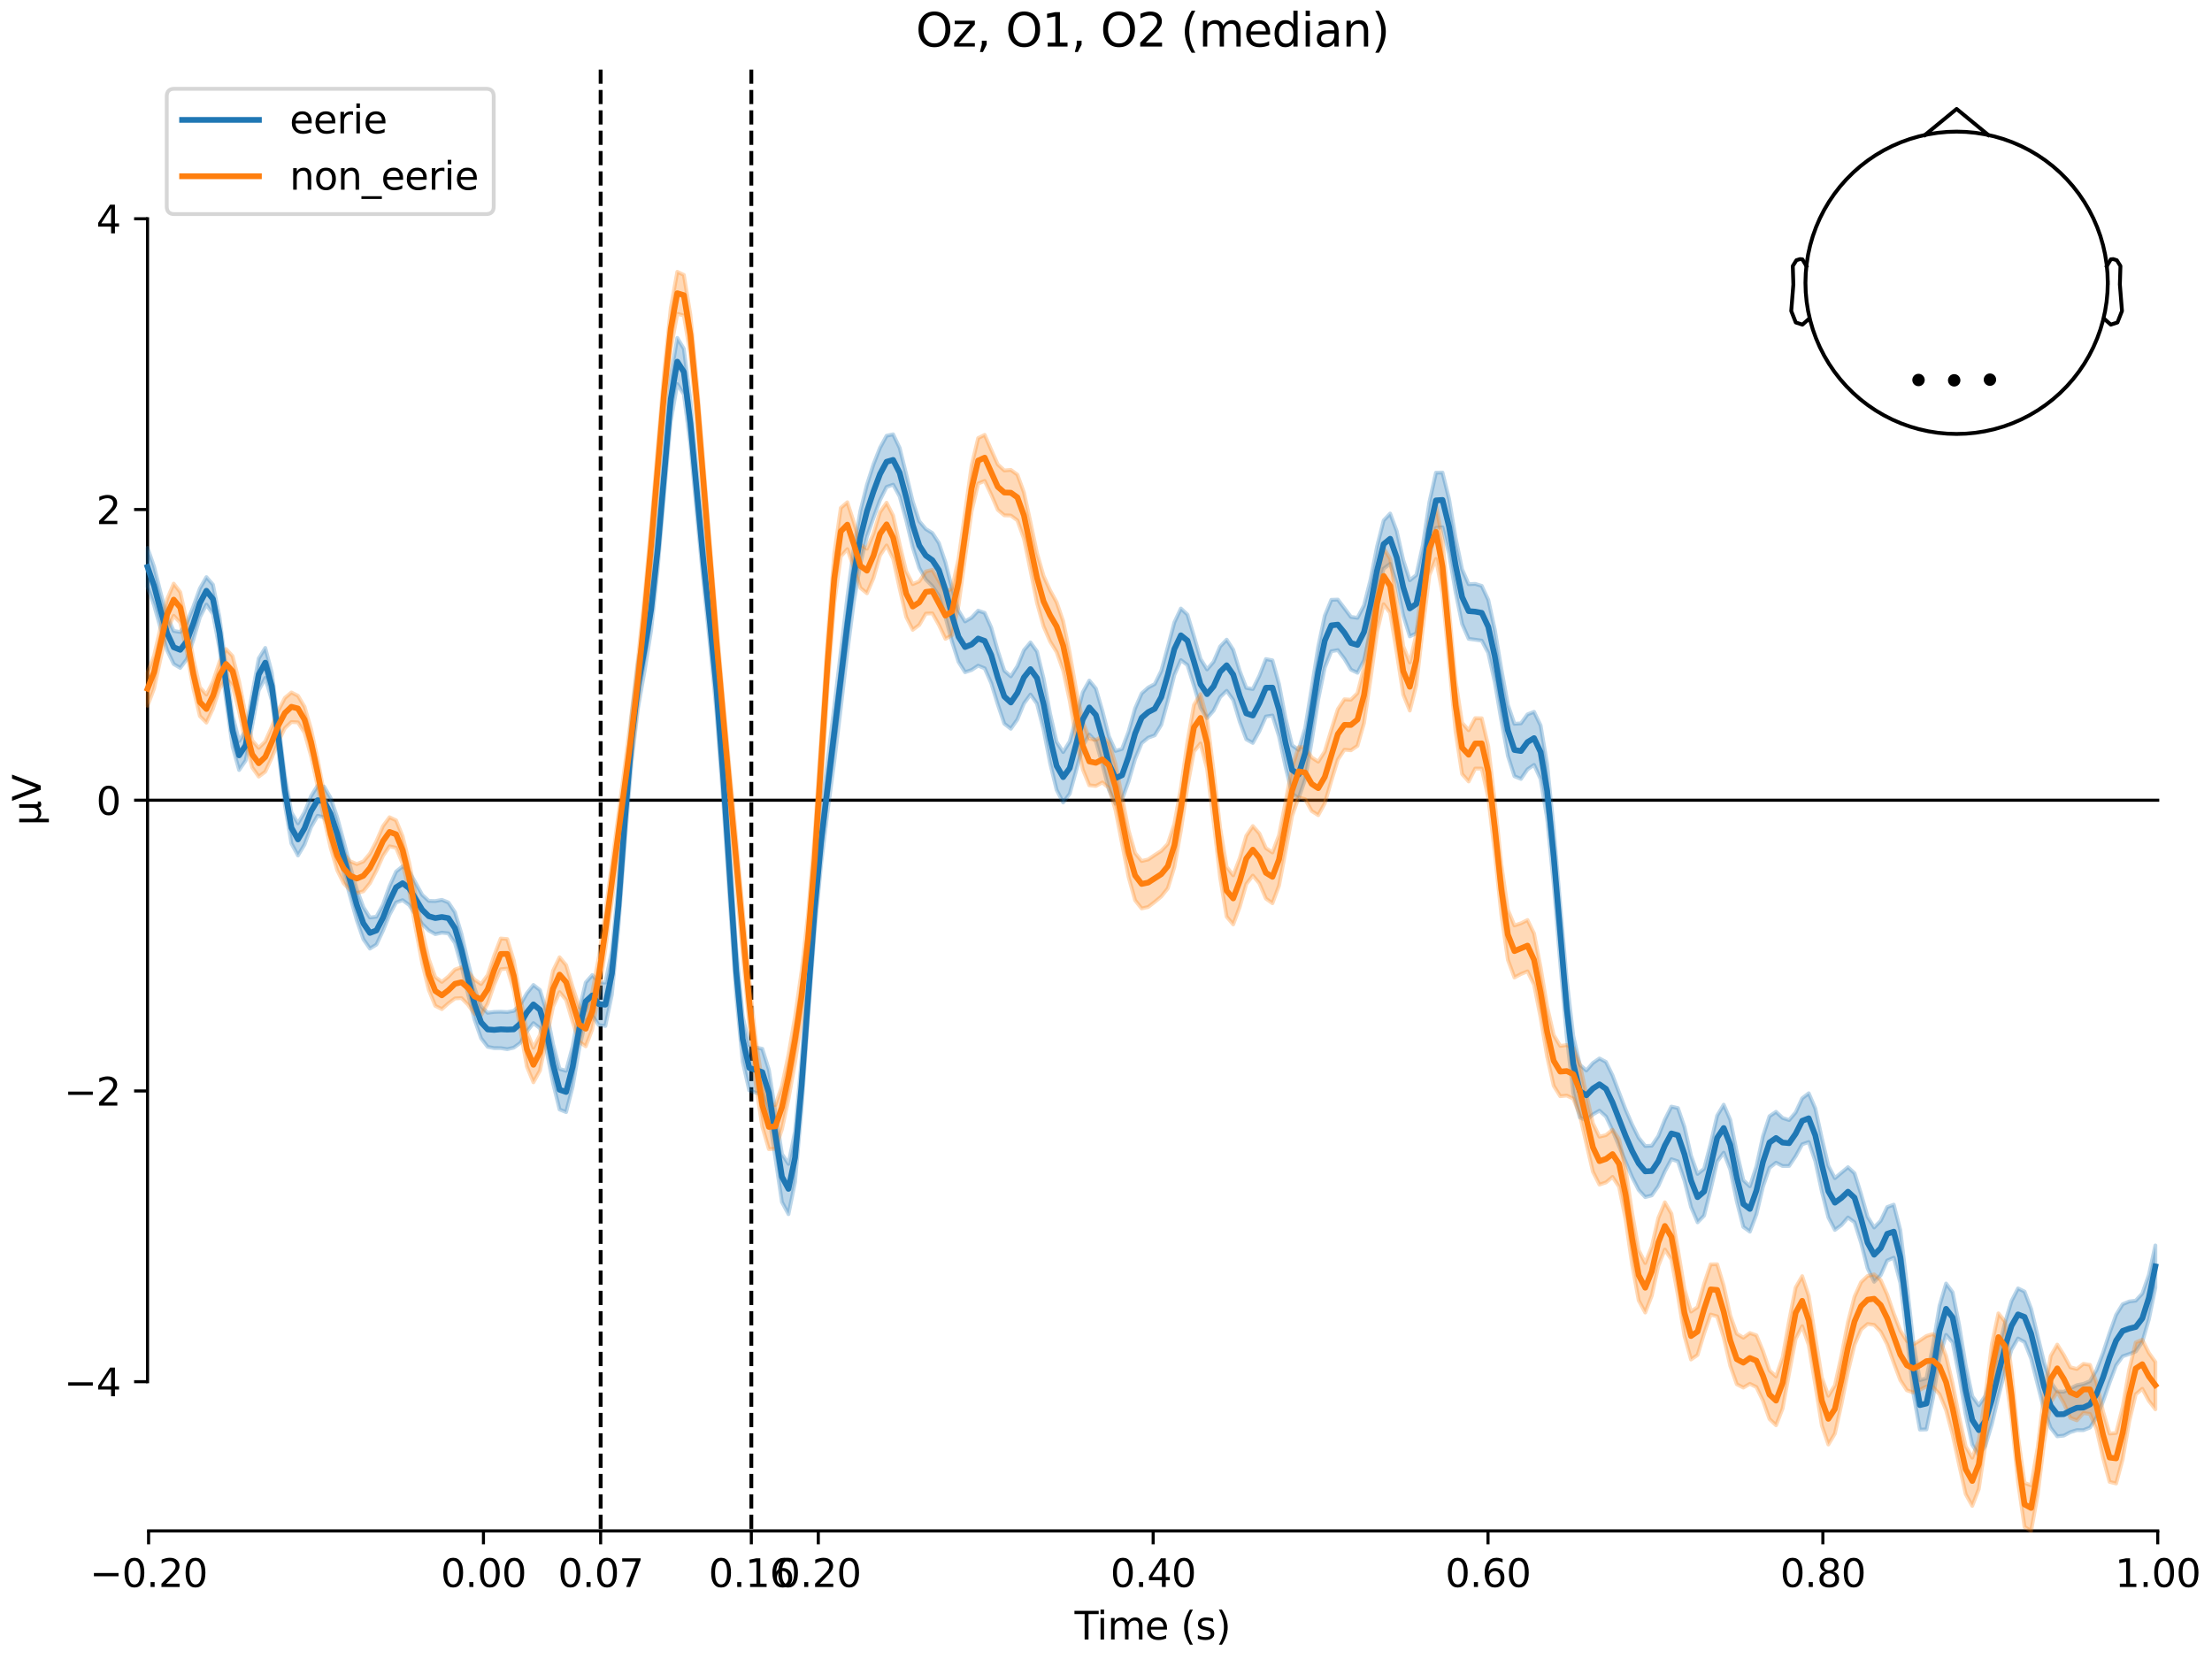 <?xml version="1.0" encoding="utf-8" standalone="no"?>
<!DOCTYPE svg PUBLIC "-//W3C//DTD SVG 1.1//EN"
  "http://www.w3.org/Graphics/SVG/1.1/DTD/svg11.dtd">
<svg xmlns:xlink="http://www.w3.org/1999/xlink" width="576pt" height="432pt" viewBox="0 0 576 432" xmlns="http://www.w3.org/2000/svg" version="1.1">
 <defs>
  <style type="text/css">*{stroke-linejoin: round; stroke-linecap: butt}</style>
 </defs>
 <g id="figure_1">
  <g id="patch_1">
   <path d="M 0 432 
L 576 432 
L 576 0 
L 0 0 
z
" style="fill: #ffffff"/>
  </g>
  <g id="axes_1">
   <g id="patch_2">
    <path d="M 38.421 398.644 
L 561.867 398.644 
L 561.867 18.118 
L 38.421 18.118 
L 38.421 398.644 
z
" style="fill: none; opacity: 0"/>
   </g>
   <g id="patch_3">
    <path d="M 38.421 359.79 
L 38.421 56.972 
" style="fill: none; stroke: #000000; stroke-width: 0.8; stroke-linejoin: miter; stroke-linecap: square"/>
   </g>
   <g id="LineCollection_1">
    <path d="M 156.407 18.118 
L 156.407 398.644 
" clip-path="url(#p395f76419d)" style="fill: none; stroke-dasharray: 3.7,1.6; stroke-dashoffset: 0; stroke: #000000"/>
    <path d="M 195.645 18.118 
L 195.645 398.644 
" clip-path="url(#p395f76419d)" style="fill: none; stroke-dasharray: 3.7,1.6; stroke-dashoffset: 0; stroke: #000000"/>
   </g>
   <g id="matplotlib.axis_1">
    <g id="xtick_1">
     <g id="line2d_1">
      <defs>
       <path id="mdcbf927ac2" d="M 0 0 
L 0 3.5 
" style="stroke: #000000; stroke-width: 0.8"/>
      </defs>
      <g>
       <use xlink:href="#mdcbf927ac2" x="38.693" y="398.644" style="stroke: #000000; stroke-width: 0.8"/>
      </g>
     </g>
     <g id="text_1">
      <!-- −0.20 -->
      <g transform="translate(23.37 413.242) scale(0.1 -0.1)">
       <defs>
        <path id="DejaVuSans-2212" d="M 678 2272 
L 4684 2272 
L 4684 1741 
L 678 1741 
L 678 2272 
z
" transform="scale(0.016)"/>
        <path id="DejaVuSans-30" d="M 2034 4250 
Q 1547 4250 1301 3770 
Q 1056 3291 1056 2328 
Q 1056 1369 1301 889 
Q 1547 409 2034 409 
Q 2525 409 2770 889 
Q 3016 1369 3016 2328 
Q 3016 3291 2770 3770 
Q 2525 4250 2034 4250 
z
M 2034 4750 
Q 2819 4750 3233 4129 
Q 3647 3509 3647 2328 
Q 3647 1150 3233 529 
Q 2819 -91 2034 -91 
Q 1250 -91 836 529 
Q 422 1150 422 2328 
Q 422 3509 836 4129 
Q 1250 4750 2034 4750 
z
" transform="scale(0.016)"/>
        <path id="DejaVuSans-2e" d="M 684 794 
L 1344 794 
L 1344 0 
L 684 0 
L 684 794 
z
" transform="scale(0.016)"/>
        <path id="DejaVuSans-32" d="M 1228 531 
L 3431 531 
L 3431 0 
L 469 0 
L 469 531 
Q 828 903 1448 1529 
Q 2069 2156 2228 2338 
Q 2531 2678 2651 2914 
Q 2772 3150 2772 3378 
Q 2772 3750 2511 3984 
Q 2250 4219 1831 4219 
Q 1534 4219 1204 4116 
Q 875 4013 500 3803 
L 500 4441 
Q 881 4594 1212 4672 
Q 1544 4750 1819 4750 
Q 2544 4750 2975 4387 
Q 3406 4025 3406 3419 
Q 3406 3131 3298 2873 
Q 3191 2616 2906 2266 
Q 2828 2175 2409 1742 
Q 1991 1309 1228 531 
z
" transform="scale(0.016)"/>
       </defs>
       <use xlink:href="#DejaVuSans-2212"/>
       <use xlink:href="#DejaVuSans-30" transform="translate(83.789 0)"/>
       <use xlink:href="#DejaVuSans-2e" transform="translate(147.412 0)"/>
       <use xlink:href="#DejaVuSans-32" transform="translate(179.199 0)"/>
       <use xlink:href="#DejaVuSans-30" transform="translate(242.822 0)"/>
      </g>
     </g>
    </g>
    <g id="xtick_2">
     <g id="line2d_2">
      <g>
       <use xlink:href="#mdcbf927ac2" x="125.889" y="398.644" style="stroke: #000000; stroke-width: 0.8"/>
      </g>
     </g>
     <g id="text_2">
      <!-- 0.00 -->
      <g transform="translate(114.756 413.242) scale(0.1 -0.1)">
       <use xlink:href="#DejaVuSans-30"/>
       <use xlink:href="#DejaVuSans-2e" transform="translate(63.623 0)"/>
       <use xlink:href="#DejaVuSans-30" transform="translate(95.41 0)"/>
       <use xlink:href="#DejaVuSans-30" transform="translate(159.033 0)"/>
      </g>
     </g>
    </g>
    <g id="xtick_3">
     <g id="line2d_3">
      <g>
       <use xlink:href="#mdcbf927ac2" x="156.407" y="398.644" style="stroke: #000000; stroke-width: 0.8"/>
      </g>
     </g>
     <g id="text_3">
      <!-- 0.07 -->
      <g transform="translate(145.274 413.242) scale(0.1 -0.1)">
       <defs>
        <path id="DejaVuSans-37" d="M 525 4666 
L 3525 4666 
L 3525 4397 
L 1831 0 
L 1172 0 
L 2766 4134 
L 525 4134 
L 525 4666 
z
" transform="scale(0.016)"/>
       </defs>
       <use xlink:href="#DejaVuSans-30"/>
       <use xlink:href="#DejaVuSans-2e" transform="translate(63.623 0)"/>
       <use xlink:href="#DejaVuSans-30" transform="translate(95.41 0)"/>
       <use xlink:href="#DejaVuSans-37" transform="translate(159.033 0)"/>
      </g>
     </g>
    </g>
    <g id="xtick_4">
     <g id="line2d_4">
      <g>
       <use xlink:href="#mdcbf927ac2" x="195.645" y="398.644" style="stroke: #000000; stroke-width: 0.8"/>
      </g>
     </g>
     <g id="text_4">
      <!-- 0.16 -->
      <g transform="translate(184.512 413.242) scale(0.1 -0.1)">
       <defs>
        <path id="DejaVuSans-31" d="M 794 531 
L 1825 531 
L 1825 4091 
L 703 3866 
L 703 4441 
L 1819 4666 
L 2450 4666 
L 2450 531 
L 3481 531 
L 3481 0 
L 794 0 
L 794 531 
z
" transform="scale(0.016)"/>
        <path id="DejaVuSans-36" d="M 2113 2584 
Q 1688 2584 1439 2293 
Q 1191 2003 1191 1497 
Q 1191 994 1439 701 
Q 1688 409 2113 409 
Q 2538 409 2786 701 
Q 3034 994 3034 1497 
Q 3034 2003 2786 2293 
Q 2538 2584 2113 2584 
z
M 3366 4563 
L 3366 3988 
Q 3128 4100 2886 4159 
Q 2644 4219 2406 4219 
Q 1781 4219 1451 3797 
Q 1122 3375 1075 2522 
Q 1259 2794 1537 2939 
Q 1816 3084 2150 3084 
Q 2853 3084 3261 2657 
Q 3669 2231 3669 1497 
Q 3669 778 3244 343 
Q 2819 -91 2113 -91 
Q 1303 -91 875 529 
Q 447 1150 447 2328 
Q 447 3434 972 4092 
Q 1497 4750 2381 4750 
Q 2619 4750 2861 4703 
Q 3103 4656 3366 4563 
z
" transform="scale(0.016)"/>
       </defs>
       <use xlink:href="#DejaVuSans-30"/>
       <use xlink:href="#DejaVuSans-2e" transform="translate(63.623 0)"/>
       <use xlink:href="#DejaVuSans-31" transform="translate(95.41 0)"/>
       <use xlink:href="#DejaVuSans-36" transform="translate(159.033 0)"/>
      </g>
     </g>
    </g>
    <g id="xtick_5">
     <g id="line2d_5">
      <g>
       <use xlink:href="#mdcbf927ac2" x="213.084" y="398.644" style="stroke: #000000; stroke-width: 0.8"/>
      </g>
     </g>
     <g id="text_5">
      <!-- 0.20 -->
      <g transform="translate(201.952 413.242) scale(0.1 -0.1)">
       <use xlink:href="#DejaVuSans-30"/>
       <use xlink:href="#DejaVuSans-2e" transform="translate(63.623 0)"/>
       <use xlink:href="#DejaVuSans-32" transform="translate(95.41 0)"/>
       <use xlink:href="#DejaVuSans-30" transform="translate(159.033 0)"/>
      </g>
     </g>
    </g>
    <g id="xtick_6">
     <g id="line2d_6">
      <g>
       <use xlink:href="#mdcbf927ac2" x="300.28" y="398.644" style="stroke: #000000; stroke-width: 0.8"/>
      </g>
     </g>
     <g id="text_6">
      <!-- 0.40 -->
      <g transform="translate(289.147 413.242) scale(0.1 -0.1)">
       <defs>
        <path id="DejaVuSans-34" d="M 2419 4116 
L 825 1625 
L 2419 1625 
L 2419 4116 
z
M 2253 4666 
L 3047 4666 
L 3047 1625 
L 3713 1625 
L 3713 1100 
L 3047 1100 
L 3047 0 
L 2419 0 
L 2419 1100 
L 313 1100 
L 313 1709 
L 2253 4666 
z
" transform="scale(0.016)"/>
       </defs>
       <use xlink:href="#DejaVuSans-30"/>
       <use xlink:href="#DejaVuSans-2e" transform="translate(63.623 0)"/>
       <use xlink:href="#DejaVuSans-34" transform="translate(95.41 0)"/>
       <use xlink:href="#DejaVuSans-30" transform="translate(159.033 0)"/>
      </g>
     </g>
    </g>
    <g id="xtick_7">
     <g id="line2d_7">
      <g>
       <use xlink:href="#mdcbf927ac2" x="387.476" y="398.644" style="stroke: #000000; stroke-width: 0.8"/>
      </g>
     </g>
     <g id="text_7">
      <!-- 0.60 -->
      <g transform="translate(376.343 413.242) scale(0.1 -0.1)">
       <use xlink:href="#DejaVuSans-30"/>
       <use xlink:href="#DejaVuSans-2e" transform="translate(63.623 0)"/>
       <use xlink:href="#DejaVuSans-36" transform="translate(95.41 0)"/>
       <use xlink:href="#DejaVuSans-30" transform="translate(159.033 0)"/>
      </g>
     </g>
    </g>
    <g id="xtick_8">
     <g id="line2d_8">
      <g>
       <use xlink:href="#mdcbf927ac2" x="474.671" y="398.644" style="stroke: #000000; stroke-width: 0.8"/>
      </g>
     </g>
     <g id="text_8">
      <!-- 0.80 -->
      <g transform="translate(463.538 413.242) scale(0.1 -0.1)">
       <defs>
        <path id="DejaVuSans-38" d="M 2034 2216 
Q 1584 2216 1326 1975 
Q 1069 1734 1069 1313 
Q 1069 891 1326 650 
Q 1584 409 2034 409 
Q 2484 409 2743 651 
Q 3003 894 3003 1313 
Q 3003 1734 2745 1975 
Q 2488 2216 2034 2216 
z
M 1403 2484 
Q 997 2584 770 2862 
Q 544 3141 544 3541 
Q 544 4100 942 4425 
Q 1341 4750 2034 4750 
Q 2731 4750 3128 4425 
Q 3525 4100 3525 3541 
Q 3525 3141 3298 2862 
Q 3072 2584 2669 2484 
Q 3125 2378 3379 2068 
Q 3634 1759 3634 1313 
Q 3634 634 3220 271 
Q 2806 -91 2034 -91 
Q 1263 -91 848 271 
Q 434 634 434 1313 
Q 434 1759 690 2068 
Q 947 2378 1403 2484 
z
M 1172 3481 
Q 1172 3119 1398 2916 
Q 1625 2713 2034 2713 
Q 2441 2713 2670 2916 
Q 2900 3119 2900 3481 
Q 2900 3844 2670 4047 
Q 2441 4250 2034 4250 
Q 1625 4250 1398 4047 
Q 1172 3844 1172 3481 
z
" transform="scale(0.016)"/>
       </defs>
       <use xlink:href="#DejaVuSans-30"/>
       <use xlink:href="#DejaVuSans-2e" transform="translate(63.623 0)"/>
       <use xlink:href="#DejaVuSans-38" transform="translate(95.41 0)"/>
       <use xlink:href="#DejaVuSans-30" transform="translate(159.033 0)"/>
      </g>
     </g>
    </g>
    <g id="xtick_9">
     <g id="line2d_9">
      <g>
       <use xlink:href="#mdcbf927ac2" x="561.867" y="398.644" style="stroke: #000000; stroke-width: 0.8"/>
      </g>
     </g>
     <g id="text_9">
      <!-- 1.00 -->
      <g transform="translate(550.734 413.242) scale(0.1 -0.1)">
       <use xlink:href="#DejaVuSans-31"/>
       <use xlink:href="#DejaVuSans-2e" transform="translate(63.623 0)"/>
       <use xlink:href="#DejaVuSans-30" transform="translate(95.41 0)"/>
       <use xlink:href="#DejaVuSans-30" transform="translate(159.033 0)"/>
      </g>
     </g>
    </g>
    <g id="text_10">
     <!-- Time (s) -->
     <g transform="translate(279.815 426.92) scale(0.1 -0.1)">
      <defs>
       <path id="DejaVuSans-54" d="M -19 4666 
L 3928 4666 
L 3928 4134 
L 2272 4134 
L 2272 0 
L 1638 0 
L 1638 4134 
L -19 4134 
L -19 4666 
z
" transform="scale(0.016)"/>
       <path id="DejaVuSans-69" d="M 603 3500 
L 1178 3500 
L 1178 0 
L 603 0 
L 603 3500 
z
M 603 4863 
L 1178 4863 
L 1178 4134 
L 603 4134 
L 603 4863 
z
" transform="scale(0.016)"/>
       <path id="DejaVuSans-6d" d="M 3328 2828 
Q 3544 3216 3844 3400 
Q 4144 3584 4550 3584 
Q 5097 3584 5394 3201 
Q 5691 2819 5691 2113 
L 5691 0 
L 5113 0 
L 5113 2094 
Q 5113 2597 4934 2840 
Q 4756 3084 4391 3084 
Q 3944 3084 3684 2787 
Q 3425 2491 3425 1978 
L 3425 0 
L 2847 0 
L 2847 2094 
Q 2847 2600 2669 2842 
Q 2491 3084 2119 3084 
Q 1678 3084 1418 2786 
Q 1159 2488 1159 1978 
L 1159 0 
L 581 0 
L 581 3500 
L 1159 3500 
L 1159 2956 
Q 1356 3278 1631 3431 
Q 1906 3584 2284 3584 
Q 2666 3584 2933 3390 
Q 3200 3197 3328 2828 
z
" transform="scale(0.016)"/>
       <path id="DejaVuSans-65" d="M 3597 1894 
L 3597 1613 
L 953 1613 
Q 991 1019 1311 708 
Q 1631 397 2203 397 
Q 2534 397 2845 478 
Q 3156 559 3463 722 
L 3463 178 
Q 3153 47 2828 -22 
Q 2503 -91 2169 -91 
Q 1331 -91 842 396 
Q 353 884 353 1716 
Q 353 2575 817 3079 
Q 1281 3584 2069 3584 
Q 2775 3584 3186 3129 
Q 3597 2675 3597 1894 
z
M 3022 2063 
Q 3016 2534 2758 2815 
Q 2500 3097 2075 3097 
Q 1594 3097 1305 2825 
Q 1016 2553 972 2059 
L 3022 2063 
z
" transform="scale(0.016)"/>
       <path id="DejaVuSans-20" transform="scale(0.016)"/>
       <path id="DejaVuSans-28" d="M 1984 4856 
Q 1566 4138 1362 3434 
Q 1159 2731 1159 2009 
Q 1159 1288 1364 580 
Q 1569 -128 1984 -844 
L 1484 -844 
Q 1016 -109 783 600 
Q 550 1309 550 2009 
Q 550 2706 781 3412 
Q 1013 4119 1484 4856 
L 1984 4856 
z
" transform="scale(0.016)"/>
       <path id="DejaVuSans-73" d="M 2834 3397 
L 2834 2853 
Q 2591 2978 2328 3040 
Q 2066 3103 1784 3103 
Q 1356 3103 1142 2972 
Q 928 2841 928 2578 
Q 928 2378 1081 2264 
Q 1234 2150 1697 2047 
L 1894 2003 
Q 2506 1872 2764 1633 
Q 3022 1394 3022 966 
Q 3022 478 2636 193 
Q 2250 -91 1575 -91 
Q 1294 -91 989 -36 
Q 684 19 347 128 
L 347 722 
Q 666 556 975 473 
Q 1284 391 1588 391 
Q 1994 391 2212 530 
Q 2431 669 2431 922 
Q 2431 1156 2273 1281 
Q 2116 1406 1581 1522 
L 1381 1569 
Q 847 1681 609 1914 
Q 372 2147 372 2553 
Q 372 3047 722 3315 
Q 1072 3584 1716 3584 
Q 2034 3584 2315 3537 
Q 2597 3491 2834 3397 
z
" transform="scale(0.016)"/>
       <path id="DejaVuSans-29" d="M 513 4856 
L 1013 4856 
Q 1481 4119 1714 3412 
Q 1947 2706 1947 2009 
Q 1947 1309 1714 600 
Q 1481 -109 1013 -844 
L 513 -844 
Q 928 -128 1133 580 
Q 1338 1288 1338 2009 
Q 1338 2731 1133 3434 
Q 928 4138 513 4856 
z
" transform="scale(0.016)"/>
      </defs>
      <use xlink:href="#DejaVuSans-54"/>
      <use xlink:href="#DejaVuSans-69" transform="translate(57.959 0)"/>
      <use xlink:href="#DejaVuSans-6d" transform="translate(85.742 0)"/>
      <use xlink:href="#DejaVuSans-65" transform="translate(183.154 0)"/>
      <use xlink:href="#DejaVuSans-20" transform="translate(244.678 0)"/>
      <use xlink:href="#DejaVuSans-28" transform="translate(276.465 0)"/>
      <use xlink:href="#DejaVuSans-73" transform="translate(315.479 0)"/>
      <use xlink:href="#DejaVuSans-29" transform="translate(367.578 0)"/>
     </g>
    </g>
   </g>
   <g id="matplotlib.axis_2">
    <g id="ytick_1">
     <g id="line2d_10">
      <defs>
       <path id="md8a23e2b4d" d="M 0 0 
L -3.5 0 
" style="stroke: #000000; stroke-width: 0.8"/>
      </defs>
      <g>
       <use xlink:href="#md8a23e2b4d" x="38.421" y="359.79" style="stroke: #000000; stroke-width: 0.8"/>
      </g>
     </g>
     <g id="text_11">
      <!-- −4 -->
      <g transform="translate(16.678 363.589) scale(0.1 -0.1)">
       <use xlink:href="#DejaVuSans-2212"/>
       <use xlink:href="#DejaVuSans-34" transform="translate(83.789 0)"/>
      </g>
     </g>
    </g>
    <g id="ytick_2">
     <g id="line2d_11">
      <g>
       <use xlink:href="#md8a23e2b4d" x="38.421" y="284.086" style="stroke: #000000; stroke-width: 0.8"/>
      </g>
     </g>
     <g id="text_12">
      <!-- −2 -->
      <g transform="translate(16.678 287.885) scale(0.1 -0.1)">
       <use xlink:href="#DejaVuSans-2212"/>
       <use xlink:href="#DejaVuSans-32" transform="translate(83.789 0)"/>
      </g>
     </g>
    </g>
    <g id="ytick_3">
     <g id="line2d_12">
      <g>
       <use xlink:href="#md8a23e2b4d" x="38.421" y="208.381" style="stroke: #000000; stroke-width: 0.8"/>
      </g>
     </g>
     <g id="text_13">
      <!-- 0 -->
      <g transform="translate(25.058 212.18) scale(0.1 -0.1)">
       <use xlink:href="#DejaVuSans-30"/>
      </g>
     </g>
    </g>
    <g id="ytick_4">
     <g id="line2d_13">
      <g>
       <use xlink:href="#md8a23e2b4d" x="38.421" y="132.676" style="stroke: #000000; stroke-width: 0.8"/>
      </g>
     </g>
     <g id="text_14">
      <!-- 2 -->
      <g transform="translate(25.058 136.476) scale(0.1 -0.1)">
       <use xlink:href="#DejaVuSans-32"/>
      </g>
     </g>
    </g>
    <g id="ytick_5">
     <g id="line2d_14">
      <g>
       <use xlink:href="#md8a23e2b4d" x="38.421" y="56.972" style="stroke: #000000; stroke-width: 0.8"/>
      </g>
     </g>
     <g id="text_15">
      <!-- 4 -->
      <g transform="translate(25.058 60.771) scale(0.1 -0.1)">
       <use xlink:href="#DejaVuSans-34"/>
      </g>
     </g>
    </g>
    <g id="text_16">
     <!-- µV -->
     <g transform="translate(10.599 214.982) rotate(-90) scale(0.1 -0.1)">
      <defs>
       <path id="DejaVuSans-b5" d="M 544 -1331 
L 544 3500 
L 1119 3500 
L 1119 1325 
Q 1119 872 1334 640 
Q 1550 409 1972 409 
Q 2434 409 2667 671 
Q 2900 934 2900 1459 
L 2900 3500 
L 3475 3500 
L 3475 806 
Q 3475 619 3529 530 
Q 3584 441 3700 441 
Q 3728 441 3778 458 
Q 3828 475 3916 513 
L 3916 50 
Q 3788 -22 3673 -56 
Q 3559 -91 3450 -91 
Q 3234 -91 3106 31 
Q 2978 153 2931 403 
Q 2775 156 2548 32 
Q 2322 -91 2016 -91 
Q 1697 -91 1473 31 
Q 1250 153 1119 397 
L 1119 -1331 
L 544 -1331 
z
" transform="scale(0.016)"/>
       <path id="DejaVuSans-56" d="M 1831 0 
L 50 4666 
L 709 4666 
L 2188 738 
L 3669 4666 
L 4325 4666 
L 2547 0 
L 1831 0 
z
" transform="scale(0.016)"/>
      </defs>
      <use xlink:href="#DejaVuSans-b5"/>
      <use xlink:href="#DejaVuSans-56" transform="translate(63.623 0)"/>
     </g>
    </g>
   </g>
   <g id="patch_4">
    <path d="M 38.693 398.644 
L 561.867 398.644 
" style="fill: none; stroke: #000000; stroke-width: 0.8; stroke-linejoin: miter; stroke-linecap: square"/>
   </g>
   <g id="patch_5">
    <path d="M 38.421 208.381 
L 561.867 208.381 
" style="fill: none; stroke: #000000; stroke-width: 0.8; stroke-linejoin: miter; stroke-linecap: square"/>
   </g>
   <g id="text_17">
    <!-- Oz, O1, O2 (median) -->
    <g transform="translate(238.482 12.118) scale(0.12 -0.12)">
     <defs>
      <path id="DejaVuSans-4f" d="M 2522 4238 
Q 1834 4238 1429 3725 
Q 1025 3213 1025 2328 
Q 1025 1447 1429 934 
Q 1834 422 2522 422 
Q 3209 422 3611 934 
Q 4013 1447 4013 2328 
Q 4013 3213 3611 3725 
Q 3209 4238 2522 4238 
z
M 2522 4750 
Q 3503 4750 4090 4092 
Q 4678 3434 4678 2328 
Q 4678 1225 4090 567 
Q 3503 -91 2522 -91 
Q 1538 -91 948 565 
Q 359 1222 359 2328 
Q 359 3434 948 4092 
Q 1538 4750 2522 4750 
z
" transform="scale(0.016)"/>
      <path id="DejaVuSans-7a" d="M 353 3500 
L 3084 3500 
L 3084 2975 
L 922 459 
L 3084 459 
L 3084 0 
L 275 0 
L 275 525 
L 2438 3041 
L 353 3041 
L 353 3500 
z
" transform="scale(0.016)"/>
      <path id="DejaVuSans-2c" d="M 750 794 
L 1409 794 
L 1409 256 
L 897 -744 
L 494 -744 
L 750 256 
L 750 794 
z
" transform="scale(0.016)"/>
      <path id="DejaVuSans-64" d="M 2906 2969 
L 2906 4863 
L 3481 4863 
L 3481 0 
L 2906 0 
L 2906 525 
Q 2725 213 2448 61 
Q 2172 -91 1784 -91 
Q 1150 -91 751 415 
Q 353 922 353 1747 
Q 353 2572 751 3078 
Q 1150 3584 1784 3584 
Q 2172 3584 2448 3432 
Q 2725 3281 2906 2969 
z
M 947 1747 
Q 947 1113 1208 752 
Q 1469 391 1925 391 
Q 2381 391 2643 752 
Q 2906 1113 2906 1747 
Q 2906 2381 2643 2742 
Q 2381 3103 1925 3103 
Q 1469 3103 1208 2742 
Q 947 2381 947 1747 
z
" transform="scale(0.016)"/>
      <path id="DejaVuSans-61" d="M 2194 1759 
Q 1497 1759 1228 1600 
Q 959 1441 959 1056 
Q 959 750 1161 570 
Q 1363 391 1709 391 
Q 2188 391 2477 730 
Q 2766 1069 2766 1631 
L 2766 1759 
L 2194 1759 
z
M 3341 1997 
L 3341 0 
L 2766 0 
L 2766 531 
Q 2569 213 2275 61 
Q 1981 -91 1556 -91 
Q 1019 -91 701 211 
Q 384 513 384 1019 
Q 384 1609 779 1909 
Q 1175 2209 1959 2209 
L 2766 2209 
L 2766 2266 
Q 2766 2663 2505 2880 
Q 2244 3097 1772 3097 
Q 1472 3097 1187 3025 
Q 903 2953 641 2809 
L 641 3341 
Q 956 3463 1253 3523 
Q 1550 3584 1831 3584 
Q 2591 3584 2966 3190 
Q 3341 2797 3341 1997 
z
" transform="scale(0.016)"/>
      <path id="DejaVuSans-6e" d="M 3513 2113 
L 3513 0 
L 2938 0 
L 2938 2094 
Q 2938 2591 2744 2837 
Q 2550 3084 2163 3084 
Q 1697 3084 1428 2787 
Q 1159 2491 1159 1978 
L 1159 0 
L 581 0 
L 581 3500 
L 1159 3500 
L 1159 2956 
Q 1366 3272 1645 3428 
Q 1925 3584 2291 3584 
Q 2894 3584 3203 3211 
Q 3513 2838 3513 2113 
z
" transform="scale(0.016)"/>
     </defs>
     <use xlink:href="#DejaVuSans-4f"/>
     <use xlink:href="#DejaVuSans-7a" transform="translate(78.711 0)"/>
     <use xlink:href="#DejaVuSans-2c" transform="translate(131.201 0)"/>
     <use xlink:href="#DejaVuSans-20" transform="translate(162.988 0)"/>
     <use xlink:href="#DejaVuSans-4f" transform="translate(194.775 0)"/>
     <use xlink:href="#DejaVuSans-31" transform="translate(273.486 0)"/>
     <use xlink:href="#DejaVuSans-2c" transform="translate(337.109 0)"/>
     <use xlink:href="#DejaVuSans-20" transform="translate(368.896 0)"/>
     <use xlink:href="#DejaVuSans-4f" transform="translate(400.684 0)"/>
     <use xlink:href="#DejaVuSans-32" transform="translate(479.395 0)"/>
     <use xlink:href="#DejaVuSans-20" transform="translate(543.018 0)"/>
     <use xlink:href="#DejaVuSans-28" transform="translate(574.805 0)"/>
     <use xlink:href="#DejaVuSans-6d" transform="translate(613.818 0)"/>
     <use xlink:href="#DejaVuSans-65" transform="translate(711.23 0)"/>
     <use xlink:href="#DejaVuSans-64" transform="translate(772.754 0)"/>
     <use xlink:href="#DejaVuSans-69" transform="translate(836.23 0)"/>
     <use xlink:href="#DejaVuSans-61" transform="translate(864.014 0)"/>
     <use xlink:href="#DejaVuSans-6e" transform="translate(925.293 0)"/>
     <use xlink:href="#DejaVuSans-29" transform="translate(988.672 0)"/>
    </g>
   </g>
   <g id="legend_1">
    <g id="patch_6">
     <path d="M 45.421 55.753 
L 126.563 55.753 
Q 128.563 55.753 128.563 53.753 
L 128.563 25.118 
Q 128.563 23.118 126.563 23.118 
L 45.421 23.118 
Q 43.421 23.118 43.421 25.118 
L 43.421 53.753 
Q 43.421 55.753 45.421 55.753 
z
" style="fill: #ffffff; opacity: 0.8; stroke: #cccccc; stroke-linejoin: miter"/>
    </g>
    <g id="line2d_15">
     <path d="M 47.421 31.217 
L 57.421 31.217 
L 67.421 31.217 
" style="fill: none; stroke: #1f77b4; stroke-width: 1.5; stroke-linecap: square"/>
    </g>
    <g id="text_18">
     <!-- eerie -->
     <g transform="translate(75.421 34.717) scale(0.1 -0.1)">
      <defs>
       <path id="DejaVuSans-72" d="M 2631 2963 
Q 2534 3019 2420 3045 
Q 2306 3072 2169 3072 
Q 1681 3072 1420 2755 
Q 1159 2438 1159 1844 
L 1159 0 
L 581 0 
L 581 3500 
L 1159 3500 
L 1159 2956 
Q 1341 3275 1631 3429 
Q 1922 3584 2338 3584 
Q 2397 3584 2469 3576 
Q 2541 3569 2628 3553 
L 2631 2963 
z
" transform="scale(0.016)"/>
      </defs>
      <use xlink:href="#DejaVuSans-65"/>
      <use xlink:href="#DejaVuSans-65" transform="translate(61.523 0)"/>
      <use xlink:href="#DejaVuSans-72" transform="translate(123.047 0)"/>
      <use xlink:href="#DejaVuSans-69" transform="translate(164.16 0)"/>
      <use xlink:href="#DejaVuSans-65" transform="translate(191.943 0)"/>
     </g>
    </g>
    <g id="line2d_16">
     <path d="M 47.421 45.895 
L 57.421 45.895 
L 67.421 45.895 
" style="fill: none; stroke: #ff7f0e; stroke-width: 1.5; stroke-linecap: square"/>
    </g>
    <g id="text_19">
     <!-- non_eerie -->
     <g transform="translate(75.421 49.395) scale(0.1 -0.1)">
      <defs>
       <path id="DejaVuSans-6f" d="M 1959 3097 
Q 1497 3097 1228 2736 
Q 959 2375 959 1747 
Q 959 1119 1226 758 
Q 1494 397 1959 397 
Q 2419 397 2687 759 
Q 2956 1122 2956 1747 
Q 2956 2369 2687 2733 
Q 2419 3097 1959 3097 
z
M 1959 3584 
Q 2709 3584 3137 3096 
Q 3566 2609 3566 1747 
Q 3566 888 3137 398 
Q 2709 -91 1959 -91 
Q 1206 -91 779 398 
Q 353 888 353 1747 
Q 353 2609 779 3096 
Q 1206 3584 1959 3584 
z
" transform="scale(0.016)"/>
       <path id="DejaVuSans-5f" d="M 3263 -1063 
L 3263 -1509 
L -63 -1509 
L -63 -1063 
L 3263 -1063 
z
" transform="scale(0.016)"/>
      </defs>
      <use xlink:href="#DejaVuSans-6e"/>
      <use xlink:href="#DejaVuSans-6f" transform="translate(63.379 0)"/>
      <use xlink:href="#DejaVuSans-6e" transform="translate(124.561 0)"/>
      <use xlink:href="#DejaVuSans-5f" transform="translate(187.939 0)"/>
      <use xlink:href="#DejaVuSans-65" transform="translate(237.939 0)"/>
      <use xlink:href="#DejaVuSans-65" transform="translate(299.463 0)"/>
      <use xlink:href="#DejaVuSans-72" transform="translate(360.986 0)"/>
      <use xlink:href="#DejaVuSans-69" transform="translate(402.1 0)"/>
      <use xlink:href="#DejaVuSans-65" transform="translate(429.883 0)"/>
     </g>
    </g>
   </g>
   <g id="FillBetweenPolyCollection_1">
    <defs>
     <path id="mbc93bc1166" d="M 38.421 -289.324 
L 38.421 -279.172 
L 40.124 -274.394 
L 41.827 -268.346 
L 43.53 -262.614 
L 45.233 -259.078 
L 46.936 -258.078 
L 48.639 -260.356 
L 50.342 -265.364 
L 52.045 -271.23 
L 53.748 -274.568 
L 55.451 -272.116 
L 57.154 -263.083 
L 58.857 -249.724 
L 60.56 -237.548 
L 62.263 -231.486 
L 63.966 -233.952 
L 65.669 -243.009 
L 67.372 -252.235 
L 69.075 -255.473 
L 70.778 -249.654 
L 72.481 -236.405 
L 74.184 -222.354 
L 75.887 -212.357 
L 77.59 -209.231 
L 79.294 -212.069 
L 80.997 -216.618 
L 82.7 -219.572 
L 84.403 -219.17 
L 86.106 -215.916 
L 87.809 -210.796 
L 89.512 -204.643 
L 91.215 -198.451 
L 92.918 -192.319 
L 94.621 -187.432 
L 96.324 -184.987 
L 98.027 -186.037 
L 99.73 -189.65 
L 101.433 -193.816 
L 103.136 -196.987 
L 104.839 -197.596 
L 106.542 -196.354 
L 108.245 -193.801 
L 109.948 -191.37 
L 111.651 -189.703 
L 113.354 -188.747 
L 115.057 -189.133 
L 116.76 -188.953 
L 118.463 -186.439 
L 120.166 -180.44 
L 121.87 -173.118 
L 123.573 -166.482 
L 125.276 -161.626 
L 126.979 -159.411 
L 128.682 -159.069 
L 130.385 -159.066 
L 132.088 -158.797 
L 133.791 -159.193 
L 135.494 -160.433 
L 137.197 -163.407 
L 138.9 -165.583 
L 140.603 -164.24 
L 142.306 -158.53 
L 144.009 -149.956 
L 145.712 -143.096 
L 147.415 -142.414 
L 149.118 -149.014 
L 150.821 -158.955 
L 152.524 -166.266 
L 154.227 -167.543 
L 155.93 -165.06 
L 157.633 -164.836 
L 159.336 -173.042 
L 161.039 -190.565 
L 162.742 -212.999 
L 164.446 -233.294 
L 166.149 -247.723 
L 167.852 -257.263 
L 169.555 -267.856 
L 171.258 -283.701 
L 172.961 -303.509 
L 174.664 -322.229 
L 176.367 -331.988 
L 178.07 -329.325 
L 179.773 -316.195 
L 181.476 -297.92 
L 183.179 -280.342 
L 184.882 -264.097 
L 186.585 -246.384 
L 188.288 -223.76 
L 189.991 -197.856 
L 191.694 -172.958 
L 193.397 -155.535 
L 195.1 -148.045 
L 196.803 -147.467 
L 198.506 -147.036 
L 200.209 -141.563 
L 201.912 -130.436 
L 203.615 -118.993 
L 205.318 -115.831 
L 207.022 -124.175 
L 208.725 -143.199 
L 210.428 -167.076 
L 212.131 -189.444 
L 213.834 -207.094 
L 215.537 -220.976 
L 217.24 -233.622 
L 218.943 -247.632 
L 220.646 -262.122 
L 222.349 -275.352 
L 224.052 -285.176 
L 225.755 -292.323 
L 227.458 -297.171 
L 229.161 -301.799 
L 230.864 -305.195 
L 232.567 -305.801 
L 234.27 -302.725 
L 235.973 -296.539 
L 237.676 -289.455 
L 239.379 -284.088 
L 241.082 -281.078 
L 242.785 -279.366 
L 244.488 -276.823 
L 246.191 -271.328 
L 247.894 -264.953 
L 249.598 -259.645 
L 251.301 -256.957 
L 253.004 -257.528 
L 254.707 -258.663 
L 256.41 -257.967 
L 258.113 -254.105 
L 259.816 -248.587 
L 261.519 -243.548 
L 263.222 -242.229 
L 264.925 -244.654 
L 266.628 -248.79 
L 268.331 -251.144 
L 270.034 -248.743 
L 271.737 -242.042 
L 273.44 -233.295 
L 275.143 -226.305 
L 276.846 -223.038 
L 278.549 -225.303 
L 280.252 -231.424 
L 281.955 -237.681 
L 283.658 -240.726 
L 285.361 -238.941 
L 287.064 -232.956 
L 288.767 -226.309 
L 290.47 -222.701 
L 292.174 -223.774 
L 293.877 -228.508 
L 295.58 -234.329 
L 297.283 -238.48 
L 298.986 -239.899 
L 300.689 -240.516 
L 302.392 -243.255 
L 304.095 -249.441 
L 305.798 -256.227 
L 307.501 -260.108 
L 309.204 -258.823 
L 310.907 -253.4 
L 312.61 -247.689 
L 314.313 -245.011 
L 316.016 -246.95 
L 317.719 -250.467 
L 319.422 -252.115 
L 321.125 -249.725 
L 322.828 -244.054 
L 324.531 -239.478 
L 326.234 -238.538 
L 327.937 -241.595 
L 329.64 -245.417 
L 331.343 -245.69 
L 333.046 -240.252 
L 334.75 -232.307 
L 336.453 -225.364 
L 338.156 -224.106 
L 339.859 -229.076 
L 341.562 -238.923 
L 343.265 -249.844 
L 344.968 -258.165 
L 346.671 -262.412 
L 348.374 -262.711 
L 350.077 -260.463 
L 351.78 -257.612 
L 353.483 -256.806 
L 355.186 -260.097 
L 356.889 -267.673 
L 358.592 -276.764 
L 360.295 -283.92 
L 361.998 -285.196 
L 363.701 -280.001 
L 365.404 -271.741 
L 367.107 -266.284 
L 368.81 -267.101 
L 370.513 -275.474 
L 372.216 -286.886 
L 373.919 -294.548 
L 375.622 -294.695 
L 377.326 -287.832 
L 379.029 -277.857 
L 380.732 -269.503 
L 382.435 -265.644 
L 384.138 -265.419 
L 385.841 -265.18 
L 387.544 -261.969 
L 389.247 -254.333 
L 390.95 -244.36 
L 392.653 -235.169 
L 394.356 -229.871 
L 396.059 -229.177 
L 397.762 -231.659 
L 399.465 -232.829 
L 401.168 -229.136 
L 402.871 -218.812 
L 404.574 -201.846 
L 406.277 -181.294 
L 407.98 -161.931 
L 409.683 -147.355 
L 411.386 -141.004 
L 413.089 -140.294 
L 414.792 -141.8 
L 416.495 -142.78 
L 418.198 -141.256 
L 419.902 -137.633 
L 421.605 -133.499 
L 423.308 -129.465 
L 425.011 -125.457 
L 426.714 -122.13 
L 428.417 -120.276 
L 430.12 -120.719 
L 431.823 -123.152 
L 433.526 -126.962 
L 435.229 -130.144 
L 436.932 -129.584 
L 438.635 -124.541 
L 440.338 -117.702 
L 442.041 -113.706 
L 443.744 -115.455 
L 445.447 -122.24 
L 447.15 -129.535 
L 448.853 -131.844 
L 450.556 -127.433 
L 452.259 -119.149 
L 453.962 -112.514 
L 455.665 -111.282 
L 457.368 -115.803 
L 459.071 -122.973 
L 460.774 -127.906 
L 462.478 -129.242 
L 464.181 -128.366 
L 465.884 -128.383 
L 467.587 -130.918 
L 469.29 -134.02 
L 470.993 -134.612 
L 472.696 -129.646 
L 474.399 -121.77 
L 476.102 -114.992 
L 477.805 -111.73 
L 479.508 -112.987 
L 481.211 -114.966 
L 482.914 -113.719 
L 484.617 -108.373 
L 486.32 -101.708 
L 488.023 -98.221 
L 489.726 -99.921 
L 491.429 -103.759 
L 493.132 -104.495 
L 494.835 -97.96 
L 496.538 -84.016 
L 498.241 -69.092 
L 499.944 -59.733 
L 501.647 -59.782 
L 503.35 -67.96 
L 505.054 -78.548 
L 506.757 -84.401 
L 508.46 -82.392 
L 510.163 -73.702 
L 511.866 -63.644 
L 513.569 -55.816 
L 515.272 -53.084 
L 516.975 -55.49 
L 518.678 -61.16 
L 520.381 -68.305 
L 522.084 -74.961 
L 523.787 -80.505 
L 525.49 -83.46 
L 527.193 -82.522 
L 528.896 -78.229 
L 530.599 -71.485 
L 532.302 -64.768 
L 534.005 -60.169 
L 535.708 -57.986 
L 537.411 -58.167 
L 539.114 -59.077 
L 540.817 -59.6 
L 542.52 -59.588 
L 544.223 -60.27 
L 545.926 -62.906 
L 547.63 -67.062 
L 549.333 -71.95 
L 551.036 -76.46 
L 552.739 -78.814 
L 554.442 -79.404 
L 556.145 -80.079 
L 557.848 -82.537 
L 559.551 -88.386 
L 561.254 -96.703 
L 561.254 -107.692 
L 561.254 -107.692 
L 559.551 -99.996 
L 557.848 -95.168 
L 556.145 -93.322 
L 554.442 -93.097 
L 552.739 -92.393 
L 551.036 -89.637 
L 549.333 -84.911 
L 547.63 -79.732 
L 545.926 -75.265 
L 544.223 -72.345 
L 542.52 -71.632 
L 540.817 -71.306 
L 539.114 -70.459 
L 537.411 -69.599 
L 535.708 -69.673 
L 534.005 -72.106 
L 532.302 -77.181 
L 530.599 -84.157 
L 528.896 -91.198 
L 527.193 -95.676 
L 525.49 -96.506 
L 523.787 -93.209 
L 522.084 -87.522 
L 520.381 -80.531 
L 518.678 -73.996 
L 516.975 -68.49 
L 515.272 -66.058 
L 513.569 -68.457 
L 511.866 -76.49 
L 510.163 -86.94 
L 508.46 -95.49 
L 506.757 -97.777 
L 505.054 -92.006 
L 503.35 -81.657 
L 501.647 -73.113 
L 499.944 -72.615 
L 498.241 -82.333 
L 496.538 -97.602 
L 494.835 -111.695 
L 493.132 -118.311 
L 491.429 -117.685 
L 489.726 -114.116 
L 488.023 -112.369 
L 486.32 -115.144 
L 484.617 -121.088 
L 482.914 -126.5 
L 481.211 -128.073 
L 479.508 -126.644 
L 477.805 -125.218 
L 476.102 -128.42 
L 474.399 -135.641 
L 472.696 -143.378 
L 470.993 -147.316 
L 469.29 -146.008 
L 467.587 -142.336 
L 465.884 -140.337 
L 464.181 -140.883 
L 462.478 -142.494 
L 460.774 -141.343 
L 459.071 -136.131 
L 457.368 -128.267 
L 455.665 -123.09 
L 453.962 -124.686 
L 452.259 -131.959 
L 450.556 -140.416 
L 448.853 -144.345 
L 447.15 -141.496 
L 445.447 -134.203 
L 443.744 -127.653 
L 442.041 -126.322 
L 440.338 -131.105 
L 438.635 -138.524 
L 436.932 -143.462 
L 435.229 -143.848 
L 433.526 -140.456 
L 431.823 -136.185 
L 430.12 -133.666 
L 428.417 -133.581 
L 426.714 -135.713 
L 425.011 -139.166 
L 423.308 -143.065 
L 421.605 -147.504 
L 419.902 -151.98 
L 418.198 -155.476 
L 416.495 -156.384 
L 414.792 -155.211 
L 413.089 -153.26 
L 411.386 -154.734 
L 409.683 -162.22 
L 407.98 -176.826 
L 406.277 -196.387 
L 404.574 -216.273 
L 402.871 -233.018 
L 401.168 -243.111 
L 399.465 -246.643 
L 397.762 -245.984 
L 396.059 -243.643 
L 394.356 -243.525 
L 392.653 -248.479 
L 390.95 -257.785 
L 389.247 -268.031 
L 387.544 -275.796 
L 385.841 -279.444 
L 384.138 -279.957 
L 382.435 -279.877 
L 380.732 -283.75 
L 379.029 -291.962 
L 377.326 -302.1 
L 375.622 -308.949 
L 373.919 -308.923 
L 372.216 -301.293 
L 370.513 -290.132 
L 368.81 -282.277 
L 367.107 -280.899 
L 365.404 -286.17 
L 363.701 -293.715 
L 361.998 -298.28 
L 360.295 -296.473 
L 358.592 -289.744 
L 356.889 -281.093 
L 355.186 -274.368 
L 353.483 -271.121 
L 351.78 -271.36 
L 350.077 -273.631 
L 348.374 -275.866 
L 346.671 -275.808 
L 344.968 -271.669 
L 343.265 -263.623 
L 341.562 -252.863 
L 339.859 -242.369 
L 338.156 -236.724 
L 336.453 -237.932 
L 334.75 -244.996 
L 333.046 -253.915 
L 331.343 -260.046 
L 329.64 -260.381 
L 327.937 -256.044 
L 326.234 -252.581 
L 324.531 -252.873 
L 322.828 -257.28 
L 321.125 -262.816 
L 319.422 -265.439 
L 317.719 -263.652 
L 316.016 -259.68 
L 314.313 -257.69 
L 312.61 -260.435 
L 310.907 -266.325 
L 309.204 -271.962 
L 307.501 -273.547 
L 305.798 -269.922 
L 304.095 -263.532 
L 302.392 -257.305 
L 300.689 -253.878 
L 298.986 -252.963 
L 297.283 -251.43 
L 295.58 -247.543 
L 293.877 -241.504 
L 292.174 -236.982 
L 290.47 -236.465 
L 288.767 -240.247 
L 287.064 -246.887 
L 285.361 -252.709 
L 283.658 -254.792 
L 281.955 -251.763 
L 280.252 -245.184 
L 278.549 -238.923 
L 276.846 -236.169 
L 275.143 -238.811 
L 273.44 -246.184 
L 271.737 -255.376 
L 270.034 -262.355 
L 268.331 -264.721 
L 266.628 -262.703 
L 264.925 -258.536 
L 263.222 -255.875 
L 261.519 -257.357 
L 259.816 -262.57 
L 258.113 -268.59 
L 256.41 -272.41 
L 254.707 -272.986 
L 253.004 -271.175 
L 251.301 -270.179 
L 249.598 -272.977 
L 247.894 -278.869 
L 246.191 -285.554 
L 244.488 -290.586 
L 242.785 -293.207 
L 241.082 -294.248 
L 239.379 -296.272 
L 237.676 -301.425 
L 235.973 -308.505 
L 234.27 -315.367 
L 232.567 -318.908 
L 230.864 -318.534 
L 229.161 -315.43 
L 227.458 -311.109 
L 225.755 -305.8 
L 224.052 -298.993 
L 222.349 -289.309 
L 220.646 -276.552 
L 218.943 -262.278 
L 217.24 -248.028 
L 215.537 -234.109 
L 213.834 -219.92 
L 212.131 -201.378 
L 210.428 -179.166 
L 208.725 -155.898 
L 207.022 -137.363 
L 205.318 -128.927 
L 203.615 -131.514 
L 201.912 -142.404 
L 200.209 -153.449 
L 198.506 -158.896 
L 196.803 -159.254 
L 195.1 -159.875 
L 193.397 -167.354 
L 191.694 -185.367 
L 189.991 -210.913 
L 188.288 -236.894 
L 186.585 -258.6 
L 184.882 -275.497 
L 183.179 -291.487 
L 181.476 -309.192 
L 179.773 -327.718 
L 178.07 -341.183 
L 176.367 -344.003 
L 174.664 -334.011 
L 172.961 -314.707 
L 171.258 -294.214 
L 169.555 -278.506 
L 167.852 -268.654 
L 166.149 -259.602 
L 164.446 -245.385 
L 162.742 -224.618 
L 161.039 -201.844 
L 159.336 -184.399 
L 157.633 -176.133 
L 155.93 -176.28 
L 154.227 -178.098 
L 152.524 -176.168 
L 150.821 -168.973 
L 149.118 -159.548 
L 147.415 -153.157 
L 145.712 -153.655 
L 144.009 -160.14 
L 142.306 -168.707 
L 140.603 -174.186 
L 138.9 -175.52 
L 137.197 -173.357 
L 135.494 -170.418 
L 133.791 -168.764 
L 132.088 -168.464 
L 130.385 -168.55 
L 128.682 -168.498 
L 126.979 -168.277 
L 125.276 -169.876 
L 123.573 -174.675 
L 121.87 -181.458 
L 120.166 -188.836 
L 118.463 -194.451 
L 116.76 -197.013 
L 115.057 -197.685 
L 113.354 -197.367 
L 111.651 -197.412 
L 109.948 -198.978 
L 108.245 -202.059 
L 106.542 -205.084 
L 104.839 -206.409 
L 103.136 -205.047 
L 101.433 -201.251 
L 99.73 -196.448 
L 98.027 -193.289 
L 96.324 -193.089 
L 94.621 -195.788 
L 92.918 -200.392 
L 91.215 -206.382 
L 89.512 -212.898 
L 87.809 -219.165 
L 86.106 -224.192 
L 84.403 -227.166 
L 82.7 -227.403 
L 80.997 -224.697 
L 79.294 -220.491 
L 77.59 -217.609 
L 75.887 -220.432 
L 74.184 -229.995 
L 72.481 -243.831 
L 70.778 -256.839 
L 69.075 -263.288 
L 67.372 -260.554 
L 65.669 -251.264 
L 63.966 -241.785 
L 62.263 -239.016 
L 60.56 -245.74 
L 58.857 -258.286 
L 57.154 -271.311 
L 55.451 -279.763 
L 53.748 -281.718 
L 52.045 -278.78 
L 50.342 -274.047 
L 48.639 -269.861 
L 46.936 -267.429 
L 45.233 -267.711 
L 43.53 -271.451 
L 41.827 -277.645 
L 40.124 -284.457 
L 38.421 -289.324 
z
" style="stroke: #1f77b4; stroke-opacity: 0.3"/>
    </defs>
    <g>
     <use xlink:href="#mbc93bc1166" x="0" y="432" style="fill: #1f77b4; fill-opacity: 0.3; stroke: #1f77b4; stroke-opacity: 0.3"/>
    </g>
   </g>
   <g id="FillBetweenPolyCollection_2">
    <defs>
     <path id="m3c2afecb71" d="M 38.421 -256.903 
L 38.421 -248.214 
L 40.124 -252.694 
L 41.827 -260.539 
L 43.53 -267.962 
L 45.233 -271.659 
L 46.936 -269.864 
L 48.639 -262.361 
L 50.342 -252.698 
L 52.045 -245.534 
L 53.748 -243.828 
L 55.451 -247.442 
L 57.154 -252.589 
L 58.857 -255.507 
L 60.56 -253.349 
L 62.263 -246.661 
L 63.966 -238.593 
L 65.669 -232.167 
L 67.372 -229.769 
L 69.075 -231.05 
L 70.778 -234.708 
L 72.481 -238.909 
L 74.184 -242.398 
L 75.887 -243.991 
L 77.59 -243.886 
L 79.294 -241.192 
L 80.997 -235.123 
L 82.7 -227.258 
L 84.403 -218.781 
L 86.106 -211.217 
L 87.809 -205.388 
L 89.512 -201.977 
L 91.215 -200.2 
L 92.918 -199.446 
L 94.621 -199.907 
L 96.324 -202.024 
L 98.027 -205.292 
L 99.73 -209.118 
L 101.433 -211.623 
L 103.136 -211.248 
L 104.839 -207.108 
L 106.542 -199.928 
L 108.245 -190.171 
L 109.948 -181.155 
L 111.651 -174.215 
L 113.354 -170.086 
L 115.057 -169.23 
L 116.76 -170.726 
L 118.463 -172.005 
L 120.166 -172.107 
L 121.87 -170.378 
L 123.573 -167.998 
L 125.276 -167.623 
L 126.979 -170.629 
L 128.682 -175.602 
L 130.385 -179.6 
L 132.088 -179.788 
L 133.791 -174.056 
L 135.494 -163.884 
L 137.197 -154.265 
L 138.9 -150.166 
L 140.603 -153.23 
L 142.306 -161.481 
L 144.009 -169.823 
L 145.712 -173.653 
L 147.415 -171.635 
L 149.118 -165.861 
L 150.821 -160.731 
L 152.524 -159.541 
L 154.227 -163.984 
L 155.93 -173.137 
L 157.633 -184.845 
L 159.336 -197.462 
L 161.039 -209.924 
L 162.742 -222.105 
L 164.446 -234.974 
L 166.149 -249.425 
L 167.852 -266.345 
L 169.555 -285.054 
L 171.258 -304.74 
L 172.961 -324.558 
L 174.664 -341.054 
L 176.367 -350.282 
L 178.07 -349.854 
L 179.773 -339.704 
L 181.476 -322.168 
L 183.179 -301.211 
L 184.882 -279.759 
L 186.585 -259.461 
L 188.288 -239.969 
L 189.991 -221.153 
L 191.694 -202.333 
L 193.397 -183.483 
L 195.1 -165.611 
L 196.803 -149.702 
L 198.506 -138.567 
L 200.209 -132.772 
L 201.912 -132.863 
L 203.615 -137.922 
L 205.318 -145.772 
L 207.022 -155.276 
L 208.725 -166.422 
L 210.428 -181.11 
L 212.131 -201.422 
L 213.834 -226.628 
L 215.537 -253.312 
L 217.24 -274.988 
L 218.943 -287.12 
L 220.646 -289.008 
L 222.349 -284.179 
L 224.052 -278.904 
L 225.755 -277.508 
L 227.458 -281.476 
L 229.161 -287.363 
L 230.864 -289.968 
L 232.567 -286.51 
L 234.27 -278.732 
L 235.973 -271.361 
L 237.676 -267.992 
L 239.379 -269.269 
L 241.082 -272.21 
L 242.785 -272.284 
L 244.488 -269.272 
L 246.191 -265.648 
L 247.894 -266.578 
L 249.598 -274.354 
L 251.301 -286.729 
L 253.004 -298.838 
L 254.707 -306.076 
L 256.41 -306.779 
L 258.113 -303.194 
L 259.816 -299.251 
L 261.519 -297.808 
L 263.222 -297.754 
L 264.925 -296.493 
L 266.628 -291.745 
L 268.331 -283.489 
L 270.034 -275.009 
L 271.737 -268.914 
L 273.44 -264.979 
L 275.143 -262.208 
L 276.846 -257.417 
L 278.549 -249.546 
L 280.252 -239.518 
L 281.955 -231.65 
L 283.658 -227.504 
L 285.361 -227.323 
L 287.064 -228.248 
L 288.767 -226.796 
L 290.47 -221.097 
L 292.174 -212.353 
L 293.877 -203.636 
L 295.58 -197.565 
L 297.283 -195.436 
L 298.986 -195.825 
L 300.689 -197.133 
L 302.392 -198.55 
L 304.095 -200.689 
L 305.798 -206.192 
L 307.501 -215.685 
L 309.204 -227.155 
L 310.907 -236.335 
L 312.61 -238.406 
L 314.313 -231.809 
L 316.016 -218.039 
L 317.719 -203.496 
L 319.422 -193.294 
L 321.125 -191.284 
L 322.828 -195.865 
L 324.531 -201.795 
L 326.234 -203.999 
L 327.937 -201.975 
L 329.64 -198.008 
L 331.343 -196.793 
L 333.046 -201.358 
L 334.75 -210.269 
L 336.453 -219.495 
L 338.156 -224.36 
L 339.859 -223.892 
L 341.562 -220.808 
L 343.265 -219.732 
L 344.968 -222.833 
L 346.671 -228.648 
L 348.374 -234.194 
L 350.077 -236.776 
L 351.78 -236.62 
L 353.483 -237.785 
L 355.186 -243.705 
L 356.889 -255.142 
L 358.592 -267.455 
L 360.295 -274.67 
L 361.998 -272.398 
L 363.701 -262.065 
L 365.404 -251.156 
L 367.107 -246.963 
L 368.81 -253.633 
L 370.513 -268.466 
L 372.216 -282.242 
L 373.919 -286.461 
L 375.622 -277.444 
L 377.326 -259.588 
L 379.029 -241.448 
L 380.732 -230.429 
L 382.435 -228.506 
L 384.138 -231.863 
L 385.841 -231.867 
L 387.544 -224.301 
L 389.247 -209.781 
L 390.95 -193.815 
L 392.653 -182.055 
L 394.356 -177.457 
L 396.059 -178.362 
L 397.762 -179.065 
L 399.465 -175.587 
L 401.168 -167.029 
L 402.871 -156.847 
L 404.574 -149.271 
L 406.277 -146.551 
L 407.98 -146.708 
L 409.683 -145.917 
L 411.386 -141.627 
L 413.089 -134.212 
L 414.792 -126.877 
L 416.495 -123.532 
L 418.198 -124.099 
L 419.902 -125.532 
L 421.605 -122.958 
L 423.308 -114.457 
L 425.011 -102.637 
L 426.714 -93.362 
L 428.417 -90.216 
L 430.12 -94.619 
L 431.823 -102.369 
L 433.526 -106.626 
L 435.229 -104.044 
L 436.932 -94.626 
L 438.635 -84.098 
L 440.338 -77.987 
L 442.041 -79.166 
L 443.744 -84.757 
L 445.447 -89.701 
L 447.15 -89.208 
L 448.853 -83.72 
L 450.556 -76.329 
L 452.259 -71.544 
L 453.962 -70.666 
L 455.665 -71.655 
L 457.368 -70.803 
L 459.071 -67.283 
L 460.774 -62.491 
L 462.478 -60.859 
L 464.181 -65.213 
L 465.884 -74.407 
L 467.587 -83.374 
L 469.29 -86.662 
L 470.993 -81.754 
L 472.696 -71.404 
L 474.399 -60.826 
L 476.102 -55.851 
L 477.805 -58.697 
L 479.508 -66.35 
L 481.211 -74.824 
L 482.914 -81.773 
L 484.617 -85.771 
L 486.32 -87.229 
L 488.023 -86.996 
L 489.726 -85.223 
L 491.429 -81.935 
L 493.132 -77.128 
L 494.835 -72.61 
L 496.538 -69.978 
L 498.241 -69.384 
L 499.944 -70.09 
L 501.647 -70.995 
L 503.35 -70.831 
L 505.054 -68.922 
L 506.757 -64.794 
L 508.46 -58.414 
L 510.163 -50.546 
L 511.866 -42.929 
L 513.569 -39.874 
L 515.272 -44.258 
L 516.975 -55.646 
L 518.678 -69.22 
L 520.381 -77.372 
L 522.084 -75.205 
L 523.787 -62.702 
L 525.49 -46.068 
L 527.193 -34.386 
L 528.896 -33.356 
L 530.599 -42.678 
L 532.302 -56.482 
L 534.005 -66.811 
L 535.708 -69.519 
L 537.411 -66.618 
L 539.114 -62.805 
L 540.817 -62.14 
L 542.52 -64.048 
L 544.223 -63.822 
L 545.926 -59.864 
L 547.63 -52.394 
L 549.333 -46.122 
L 551.036 -45.704 
L 552.739 -52.012 
L 554.442 -61.821 
L 556.145 -68.938 
L 557.848 -70.349 
L 559.551 -67.234 
L 561.254 -65.025 
L 561.254 -77.338 
L 561.254 -77.338 
L 559.551 -79.726 
L 557.848 -83.136 
L 556.145 -82.442 
L 554.442 -75.351 
L 552.739 -65.629 
L 551.036 -58.86 
L 549.333 -58.703 
L 547.63 -64.456 
L 545.926 -71.984 
L 544.223 -76.599 
L 542.52 -76.858 
L 540.817 -75.522 
L 539.114 -75.963 
L 537.411 -79.178 
L 535.708 -81.873 
L 534.005 -78.928 
L 532.302 -69.081 
L 530.599 -55.016 
L 528.896 -45.227 
L 527.193 -45.843 
L 525.49 -57.867 
L 523.787 -75.151 
L 522.084 -87.88 
L 520.381 -90.001 
L 518.678 -82.02 
L 516.975 -68.504 
L 515.272 -56.986 
L 513.569 -52.425 
L 511.866 -55.371 
L 510.163 -62.998 
L 508.46 -71.69 
L 506.757 -78.897 
L 505.054 -83.383 
L 503.35 -84.62 
L 501.647 -84.117 
L 499.944 -82.971 
L 498.241 -81.894 
L 496.538 -82.823 
L 494.835 -85.522 
L 493.132 -89.969 
L 491.429 -94.901 
L 489.726 -98.689 
L 488.023 -100.149 
L 486.32 -99.749 
L 484.617 -98.118 
L 482.914 -94.355 
L 481.211 -87.738 
L 479.508 -79.019 
L 477.805 -71.26 
L 476.102 -68.547 
L 474.399 -73.293 
L 472.696 -83.823 
L 470.993 -94.553 
L 469.29 -99.694 
L 467.587 -96.739 
L 465.884 -88.085 
L 464.181 -78.478 
L 462.478 -73.579 
L 460.774 -75.142 
L 459.071 -80.192 
L 457.368 -84.288 
L 455.665 -84.883 
L 453.962 -83.674 
L 452.259 -84.698 
L 450.556 -89.475 
L 448.853 -97.19 
L 447.15 -102.789 
L 445.447 -102.763 
L 443.744 -97.697 
L 442.041 -91.638 
L 440.338 -90.469 
L 438.635 -96.312 
L 436.932 -106.64 
L 435.229 -115.991 
L 433.526 -118.922 
L 431.823 -114.841 
L 430.12 -107.409 
L 428.417 -103.102 
L 426.714 -106.456 
L 425.011 -116.114 
L 423.308 -127.57 
L 421.605 -135.344 
L 419.902 -137.824 
L 418.198 -136.426 
L 416.495 -136.012 
L 414.792 -139.493 
L 413.089 -147.016 
L 411.386 -154.823 
L 409.683 -159.065 
L 407.98 -159.865 
L 406.277 -159.654 
L 404.574 -162.496 
L 402.871 -169.92 
L 401.168 -180.137 
L 399.465 -188.907 
L 397.762 -192.431 
L 396.059 -191.581 
L 394.356 -191.017 
L 392.653 -195.093 
L 390.95 -206.889 
L 389.247 -223.123 
L 387.544 -237.714 
L 385.841 -244.96 
L 384.138 -244.996 
L 382.435 -241.846 
L 380.732 -243.765 
L 379.029 -254.766 
L 377.326 -273.25 
L 375.622 -291.323 
L 373.919 -300.507 
L 372.216 -296.268 
L 370.513 -282.335 
L 368.81 -266.924 
L 367.107 -259.489 
L 365.404 -263.736 
L 363.701 -275.566 
L 361.998 -286.501 
L 360.295 -289.294 
L 358.592 -282.177 
L 356.889 -269.812 
L 355.186 -258.173 
L 353.483 -251.513 
L 351.78 -249.803 
L 350.077 -249.9 
L 348.374 -247.344 
L 346.671 -241.987 
L 344.968 -236.324 
L 343.265 -233.658 
L 341.562 -234.762 
L 339.859 -237.426 
L 338.156 -237.433 
L 336.453 -232.18 
L 334.75 -223.158 
L 333.046 -214.498 
L 331.343 -210.021 
L 329.64 -211.156 
L 327.937 -214.975 
L 326.234 -216.896 
L 324.531 -214.371 
L 322.828 -208.531 
L 321.125 -204.061 
L 319.422 -206.263 
L 317.719 -216.445 
L 316.016 -231.351 
L 314.313 -244.863 
L 312.61 -251.251 
L 310.907 -248.435 
L 309.204 -238.837 
L 307.501 -226.807 
L 305.798 -217.461 
L 304.095 -212.27 
L 302.392 -210.44 
L 300.689 -209.35 
L 298.986 -208.204 
L 297.283 -207.791 
L 295.58 -209.878 
L 293.877 -215.801 
L 292.174 -224.495 
L 290.47 -233.039 
L 288.767 -238.584 
L 287.064 -240.243 
L 285.361 -239.337 
L 283.658 -239.654 
L 281.955 -244.065 
L 280.252 -252.268 
L 278.549 -261.991 
L 276.846 -270.245 
L 275.143 -275.196 
L 273.44 -278.284 
L 271.737 -282.067 
L 270.034 -287.947 
L 268.331 -296.036 
L 266.628 -303.779 
L 264.925 -308.414 
L 263.222 -309.637 
L 261.519 -309.496 
L 259.816 -311.071 
L 258.113 -314.867 
L 256.41 -318.766 
L 254.707 -317.92 
L 253.004 -310.783 
L 251.301 -298.616 
L 249.598 -286.467 
L 247.894 -278.776 
L 246.191 -277.773 
L 244.488 -280.697 
L 242.785 -283.616 
L 241.082 -283.198 
L 239.379 -280.63 
L 237.676 -279.888 
L 235.973 -283.253 
L 234.27 -290.238 
L 232.567 -297.73 
L 230.864 -301.101 
L 229.161 -298.664 
L 227.458 -293.07 
L 225.755 -289.11 
L 224.052 -290.193 
L 222.349 -295.972 
L 220.646 -301.218 
L 218.943 -299.747 
L 217.24 -287.816 
L 215.537 -266.245 
L 213.834 -240.108 
L 212.131 -214.625 
L 210.428 -194.118 
L 208.725 -179.045 
L 207.022 -167.194 
L 205.318 -157.343 
L 203.615 -149.214 
L 201.912 -144.264 
L 200.209 -144.314 
L 198.506 -150.053 
L 196.803 -161.302 
L 195.1 -176.94 
L 193.397 -195.187 
L 191.694 -213.692 
L 189.991 -231.749 
L 188.288 -250.1 
L 186.585 -269.775 
L 184.882 -290.316 
L 183.179 -311.53 
L 181.476 -332.413 
L 179.773 -350.1 
L 178.07 -360.418 
L 176.367 -361.221 
L 174.664 -351.792 
L 172.961 -335.385 
L 171.258 -315.401 
L 169.555 -295.299 
L 167.852 -276.885 
L 166.149 -260.647 
L 164.446 -246.1 
L 162.742 -232.805 
L 161.039 -219.907 
L 159.336 -206.968 
L 157.633 -194.509 
L 155.93 -182.759 
L 154.227 -173.595 
L 152.524 -168.917 
L 150.821 -169.769 
L 149.118 -174.972 
L 147.415 -180.693 
L 145.712 -182.728 
L 144.009 -179.242 
L 142.306 -170.883 
L 140.603 -162.51 
L 138.9 -159.18 
L 137.197 -163.369 
L 135.494 -172.339 
L 133.791 -181.881 
L 132.088 -187.476 
L 130.385 -187.611 
L 128.682 -183.153 
L 126.979 -178.076 
L 125.276 -175.754 
L 123.573 -176.892 
L 121.87 -178.995 
L 120.166 -180.127 
L 118.463 -179.535 
L 116.76 -177.711 
L 115.057 -176.315 
L 113.354 -177.56 
L 111.651 -182.249 
L 109.948 -189.573 
L 108.245 -198.837 
L 106.542 -207.381 
L 104.839 -214.262 
L 103.136 -218.391 
L 101.433 -219.189 
L 99.73 -216.882 
L 98.027 -212.966 
L 96.324 -209.716 
L 94.621 -207.69 
L 92.918 -207.001 
L 91.215 -207.712 
L 89.512 -209.703 
L 87.809 -213.008 
L 86.106 -218.227 
L 84.403 -225.535 
L 82.7 -234.34 
L 80.997 -242.177 
L 79.294 -247.985 
L 77.59 -250.829 
L 75.887 -251.69 
L 74.184 -250.268 
L 72.481 -246.985 
L 70.778 -242.767 
L 69.075 -238.925 
L 67.372 -237.249 
L 65.669 -239.193 
L 63.966 -245.895 
L 62.263 -254.542 
L 60.56 -261.159 
L 58.857 -262.993 
L 57.154 -259.626 
L 55.451 -254.511 
L 53.748 -251.126 
L 52.045 -253.034 
L 50.342 -260.45 
L 48.639 -270.156 
L 46.936 -277.812 
L 45.233 -280.023 
L 43.53 -276.011 
L 41.827 -268.689 
L 40.124 -261.319 
L 38.421 -256.903 
z
" style="stroke: #ff7f0e; stroke-opacity: 0.3"/>
    </defs>
    <g>
     <use xlink:href="#m3c2afecb71" x="0" y="432" style="fill: #ff7f0e; fill-opacity: 0.3; stroke: #ff7f0e; stroke-opacity: 0.3"/>
    </g>
   </g>
   <g id="line2d_17">
    <path d="M 38.421 147.632 
L 40.124 152.551 
L 41.827 159.006 
L 43.53 164.911 
L 45.233 168.54 
L 46.936 169.215 
L 48.639 167.002 
L 50.342 162.363 
L 52.045 157.035 
L 53.748 153.838 
L 55.451 155.998 
L 57.154 164.701 
L 58.857 177.948 
L 60.56 190.28 
L 62.263 196.693 
L 63.966 194.091 
L 67.372 175.64 
L 69.075 172.555 
L 70.778 178.666 
L 72.481 191.783 
L 74.184 205.82 
L 75.887 215.55 
L 77.59 218.585 
L 79.294 215.691 
L 80.997 211.215 
L 82.7 208.379 
L 84.403 208.661 
L 86.106 211.942 
L 87.809 217.107 
L 92.918 235.645 
L 94.621 240.437 
L 96.324 242.931 
L 98.027 242.286 
L 99.73 238.981 
L 101.433 234.606 
L 103.136 231.059 
L 104.839 229.983 
L 106.542 231.28 
L 109.948 236.91 
L 111.651 238.58 
L 113.354 239.067 
L 115.057 238.784 
L 116.76 239.089 
L 118.463 241.698 
L 120.166 247.364 
L 121.87 254.718 
L 123.573 261.438 
L 125.276 266.221 
L 126.979 268.057 
L 128.682 268.185 
L 130.385 268.028 
L 132.088 268.099 
L 133.791 268.04 
L 135.494 266.546 
L 137.197 263.623 
L 138.9 261.547 
L 140.603 262.943 
L 142.306 268.588 
L 144.009 277.103 
L 145.712 283.765 
L 147.415 284.341 
L 149.118 277.745 
L 150.821 268.039 
L 152.524 260.748 
L 154.227 259.207 
L 155.93 261.475 
L 157.633 261.614 
L 159.336 253.514 
L 161.039 235.918 
L 162.742 213.21 
L 164.446 192.738 
L 166.149 178.397 
L 167.852 168.985 
L 169.555 158.666 
L 171.258 143.023 
L 174.664 103.902 
L 176.367 94.178 
L 178.07 96.841 
L 179.773 110.201 
L 183.179 146.324 
L 184.882 162.261 
L 186.585 179.63 
L 188.288 201.715 
L 191.694 252.85 
L 193.397 270.565 
L 195.1 278.064 
L 198.506 279.187 
L 200.209 284.564 
L 203.615 306.431 
L 205.318 309.577 
L 207.022 301.449 
L 208.725 282.667 
L 212.131 236.849 
L 213.834 218.902 
L 220.646 162.674 
L 222.349 149.678 
L 224.052 139.887 
L 225.755 133.112 
L 227.458 127.973 
L 229.161 123.432 
L 230.864 120.244 
L 232.567 119.766 
L 234.27 123.108 
L 235.973 129.539 
L 237.676 136.698 
L 239.379 142.051 
L 241.082 144.662 
L 242.785 145.874 
L 244.488 148.47 
L 246.191 153.612 
L 247.894 160.195 
L 249.598 165.804 
L 251.301 168.489 
L 253.004 167.815 
L 254.707 166.276 
L 256.41 166.889 
L 258.113 170.557 
L 259.816 176.445 
L 261.519 181.367 
L 263.222 182.931 
L 264.925 180.426 
L 266.628 176.394 
L 268.331 174.237 
L 270.034 176.582 
L 271.737 183.304 
L 273.44 192.168 
L 275.143 199.436 
L 276.846 202.364 
L 278.549 200.022 
L 281.955 187.324 
L 283.658 184.224 
L 285.361 186.177 
L 287.064 192.136 
L 288.767 198.877 
L 290.47 202.648 
L 292.174 201.871 
L 293.877 197.035 
L 295.58 191.016 
L 297.283 186.905 
L 298.986 185.437 
L 300.689 184.56 
L 302.392 181.523 
L 304.095 175.659 
L 305.798 169.032 
L 307.501 165.438 
L 309.204 166.808 
L 310.907 172.261 
L 312.61 178.16 
L 314.313 180.757 
L 316.016 178.732 
L 317.719 174.939 
L 319.422 173.239 
L 321.125 175.665 
L 322.828 181.25 
L 324.531 185.758 
L 326.234 186.324 
L 327.937 183.09 
L 329.64 179.088 
L 331.343 179.054 
L 333.046 184.757 
L 334.75 193.407 
L 336.453 200.484 
L 338.156 201.691 
L 339.859 196.078 
L 341.562 185.889 
L 343.265 174.968 
L 344.968 166.81 
L 346.671 162.852 
L 348.374 162.651 
L 350.077 164.754 
L 351.78 167.436 
L 353.483 167.933 
L 355.186 164.57 
L 356.889 157.392 
L 358.592 148.485 
L 360.295 141.682 
L 361.998 140.291 
L 363.701 145.158 
L 365.404 152.926 
L 367.107 158.424 
L 368.81 157.256 
L 370.513 149.125 
L 372.216 138.001 
L 373.919 130.303 
L 375.622 130.184 
L 377.326 137.11 
L 379.029 147.152 
L 380.732 155.475 
L 382.435 159.129 
L 384.138 159.27 
L 385.841 159.586 
L 387.544 163.209 
L 389.247 170.938 
L 390.95 181.029 
L 392.653 190.181 
L 394.356 195.298 
L 396.059 195.563 
L 397.762 193.234 
L 399.465 192.201 
L 401.168 195.833 
L 402.871 205.939 
L 404.574 222.864 
L 407.98 262.743 
L 409.683 277.018 
L 411.386 284.125 
L 413.089 285.208 
L 414.792 283.446 
L 416.495 282.354 
L 418.198 283.541 
L 419.902 287.085 
L 423.308 295.806 
L 425.011 299.715 
L 426.714 302.949 
L 428.417 305.02 
L 430.12 304.934 
L 431.823 302.386 
L 433.526 298.281 
L 435.229 295.144 
L 436.932 295.614 
L 438.635 300.574 
L 440.338 307.394 
L 442.041 311.74 
L 443.744 310.276 
L 445.447 303.603 
L 447.15 296.264 
L 448.853 293.736 
L 450.556 298.061 
L 452.259 306.609 
L 453.962 313.525 
L 455.665 314.804 
L 457.368 310.005 
L 459.071 302.563 
L 460.774 297.51 
L 462.478 296.332 
L 464.181 297.523 
L 465.884 297.678 
L 467.587 295.222 
L 469.29 291.854 
L 470.993 291.207 
L 472.696 295.639 
L 474.399 303.294 
L 476.102 310.204 
L 477.805 313.173 
L 479.508 311.934 
L 481.211 310.316 
L 482.914 311.884 
L 484.617 317.318 
L 486.32 323.611 
L 488.023 326.726 
L 489.726 325.006 
L 491.429 321.279 
L 493.132 320.722 
L 494.835 327.378 
L 496.538 341.247 
L 498.241 356.446 
L 499.944 365.886 
L 501.647 365.466 
L 503.35 357.064 
L 505.054 346.567 
L 506.757 340.82 
L 508.46 343.058 
L 510.163 351.705 
L 511.866 361.949 
L 513.569 369.752 
L 515.272 372.398 
L 516.975 370.028 
L 518.678 364.557 
L 522.084 350.841 
L 523.787 345.237 
L 525.49 342.27 
L 527.193 342.938 
L 528.896 347.265 
L 532.302 361.18 
L 534.005 366.066 
L 535.708 368.285 
L 537.411 368.241 
L 539.114 367.317 
L 540.817 366.593 
L 542.52 366.519 
L 544.223 365.714 
L 545.926 363.025 
L 547.63 358.654 
L 549.333 353.494 
L 551.036 349.084 
L 552.739 346.562 
L 554.442 345.962 
L 556.145 345.534 
L 557.848 343.314 
L 559.551 337.969 
L 561.254 329.765 
L 561.254 329.765 
" style="fill: none; stroke: #1f77b4; stroke-width: 1.5; stroke-linecap: square"/>
   </g>
   <g id="line2d_18">
    <path d="M 38.421 179.348 
L 40.124 175.013 
L 43.53 159.943 
L 45.233 156.147 
L 46.936 158.194 
L 48.639 165.93 
L 50.342 175.565 
L 52.045 182.812 
L 53.748 184.618 
L 55.451 181.172 
L 57.154 175.921 
L 58.857 172.891 
L 60.56 174.78 
L 62.263 181.412 
L 63.966 189.816 
L 65.669 196.436 
L 67.372 198.744 
L 69.075 197.098 
L 70.778 193.239 
L 72.481 188.904 
L 74.184 185.656 
L 75.887 184.05 
L 77.59 184.488 
L 79.294 187.392 
L 80.997 193.243 
L 82.7 201.14 
L 84.403 209.738 
L 86.106 217.283 
L 87.809 222.793 
L 89.512 226.157 
L 91.215 228.022 
L 92.918 228.769 
L 94.621 228.06 
L 96.324 226.019 
L 98.027 222.746 
L 99.73 219.004 
L 101.433 216.628 
L 103.136 217.249 
L 104.839 221.394 
L 106.542 228.43 
L 109.948 246.532 
L 111.651 253.718 
L 113.354 258.048 
L 115.057 259.181 
L 116.76 257.862 
L 118.463 256.186 
L 120.166 255.776 
L 121.87 257.257 
L 123.573 259.474 
L 125.276 260.201 
L 126.979 257.643 
L 128.682 252.647 
L 130.385 248.412 
L 132.088 248.391 
L 133.791 254.152 
L 137.197 273.195 
L 138.9 277.266 
L 140.603 274.016 
L 144.009 257.493 
L 145.712 253.787 
L 147.415 255.735 
L 150.821 266.761 
L 152.524 267.87 
L 154.227 263.287 
L 155.93 254.152 
L 157.633 242.358 
L 164.446 191.309 
L 166.149 176.823 
L 167.852 160.336 
L 169.555 141.869 
L 172.961 102.023 
L 174.664 85.564 
L 176.367 76.355 
L 178.07 76.869 
L 179.773 87.112 
L 181.476 104.647 
L 186.585 167.305 
L 189.991 205.378 
L 195.1 260.745 
L 196.803 276.453 
L 198.506 287.772 
L 200.209 293.441 
L 201.912 293.294 
L 203.615 288.34 
L 205.318 280.356 
L 207.022 270.751 
L 208.725 259.354 
L 210.428 244.321 
L 212.131 223.917 
L 215.537 172.128 
L 217.24 150.545 
L 218.943 138.366 
L 220.646 136.618 
L 222.349 141.739 
L 224.052 147.358 
L 225.755 148.596 
L 227.458 144.683 
L 229.161 139.009 
L 230.864 136.545 
L 232.567 139.978 
L 235.973 154.601 
L 237.676 157.94 
L 239.379 156.855 
L 241.082 154.135 
L 242.785 153.926 
L 246.191 160.298 
L 247.894 159.223 
L 249.598 151.569 
L 253.004 127.181 
L 254.707 119.933 
L 256.41 119.171 
L 259.816 126.756 
L 261.519 128.249 
L 263.222 128.303 
L 264.925 129.514 
L 266.628 134.192 
L 270.034 150.465 
L 271.737 156.599 
L 273.44 160.214 
L 275.143 163.118 
L 276.846 168.093 
L 278.549 176.14 
L 280.252 186.017 
L 281.955 194.191 
L 283.658 198.281 
L 285.361 198.635 
L 287.064 197.745 
L 288.767 199.289 
L 290.47 204.923 
L 293.877 222.087 
L 295.58 227.959 
L 297.283 230.175 
L 298.986 229.816 
L 302.392 227.627 
L 304.095 225.548 
L 305.798 220.115 
L 307.501 210.512 
L 309.204 198.862 
L 310.907 189.4 
L 312.61 186.957 
L 314.313 193.55 
L 316.016 207.153 
L 317.719 221.884 
L 319.422 231.946 
L 321.125 233.941 
L 322.828 229.408 
L 324.531 223.573 
L 326.234 221.253 
L 327.937 223.357 
L 329.64 227.274 
L 331.343 228.32 
L 333.046 223.827 
L 336.453 205.907 
L 338.156 200.868 
L 339.859 201.162 
L 341.562 204.123 
L 343.265 205.234 
L 344.968 202.313 
L 348.374 191.145 
L 350.077 188.758 
L 351.78 188.776 
L 353.483 187.368 
L 355.186 180.997 
L 356.889 169.436 
L 358.592 157.086 
L 360.295 149.975 
L 361.998 152.571 
L 363.701 163.251 
L 365.404 174.763 
L 367.107 178.832 
L 368.81 171.78 
L 370.513 156.783 
L 372.216 142.823 
L 373.919 138.508 
L 375.622 147.525 
L 379.029 183.654 
L 380.732 194.71 
L 382.435 196.531 
L 384.138 193.606 
L 385.841 193.584 
L 387.544 201.033 
L 389.247 215.523 
L 390.95 231.675 
L 392.653 243.375 
L 394.356 247.66 
L 397.762 246.237 
L 399.465 249.929 
L 401.168 258.444 
L 402.871 268.616 
L 404.574 276.223 
L 406.277 279.04 
L 407.98 278.905 
L 409.683 279.714 
L 411.386 284.098 
L 414.792 298.757 
L 416.495 302.357 
L 418.198 301.78 
L 419.902 300.526 
L 421.605 303.075 
L 423.308 311.203 
L 425.011 322.57 
L 426.714 332.085 
L 428.417 335.319 
L 430.12 331.067 
L 431.823 323.548 
L 433.526 319.241 
L 435.229 322.074 
L 436.932 331.367 
L 438.635 341.877 
L 440.338 347.898 
L 442.041 346.733 
L 443.744 340.883 
L 445.447 335.755 
L 447.15 335.907 
L 448.853 341.57 
L 450.556 349.042 
L 452.259 353.929 
L 453.962 354.833 
L 455.665 353.624 
L 457.368 354.328 
L 459.071 358.27 
L 460.774 363.147 
L 462.478 364.718 
L 464.181 360.16 
L 467.587 341.833 
L 469.29 338.729 
L 470.993 343.829 
L 474.399 364.726 
L 476.102 369.463 
L 477.805 366.88 
L 479.508 359.362 
L 481.211 350.829 
L 482.914 344.105 
L 484.617 340.135 
L 486.32 338.438 
L 488.023 338.195 
L 489.726 339.838 
L 491.429 343.272 
L 494.835 352.72 
L 496.538 355.508 
L 498.241 356.352 
L 499.944 355.515 
L 501.647 354.434 
L 503.35 354.308 
L 505.054 355.823 
L 506.757 359.926 
L 508.46 366.735 
L 510.163 375.103 
L 511.866 382.591 
L 513.569 385.643 
L 515.272 381.304 
L 516.975 369.965 
L 518.678 356.442 
L 520.381 348.181 
L 522.084 350.509 
L 523.787 363.208 
L 525.49 379.976 
L 527.193 391.757 
L 528.896 392.662 
L 530.599 383.027 
L 532.302 369.148 
L 534.005 359.048 
L 535.708 356.33 
L 537.411 359.064 
L 539.114 362.541 
L 540.817 363.285 
L 542.52 361.79 
L 544.223 361.793 
L 545.926 366.081 
L 547.63 373.632 
L 549.333 379.535 
L 551.036 379.754 
L 552.739 373.155 
L 554.442 363.371 
L 556.145 356.345 
L 557.848 355.237 
L 559.551 358.416 
L 561.254 360.692 
L 561.254 360.692 
" style="fill: none; stroke: #ff7f0e; stroke-width: 1.5; stroke-linecap: square"/>
   </g>
  </g>
  <g id="axes_2">
   <g id="PathCollection_1">
    <defs>
     <path id="C0_0_3c75168ad9" d="M 0 1.118 
C 0.297 1.118 0.581 1 0.791 0.791 
C 1 0.581 1.118 0.297 1.118 -0 
C 1.118 -0.297 1 -0.581 0.791 -0.791 
C 0.581 -1 0.297 -1.118 0 -1.118 
C -0.297 -1.118 -0.581 -1 -0.791 -0.791 
C -1 -0.581 -1.118 -0.297 -1.118 0 
C -1.118 0.297 -1 0.581 -0.791 0.791 
C -0.581 1 -0.297 1.118 0 1.118 
z
"/>
    </defs>
    <g clip-path="url(#pab92b7b9ef)">
     <use xlink:href="#C0_0_3c75168ad9" x="499.578" y="98.95" style="stroke: #000000"/>
    </g>
    <g clip-path="url(#pab92b7b9ef)">
     <use xlink:href="#C0_0_3c75168ad9" x="508.866" y="99.037" style="stroke: #000000"/>
    </g>
    <g clip-path="url(#pab92b7b9ef)">
     <use xlink:href="#C0_0_3c75168ad9" x="518.174" y="98.861" style="stroke: #000000"/>
    </g>
   </g>
   <g id="matplotlib.axis_3"/>
   <g id="matplotlib.axis_4"/>
   <g id="line2d_19">
    <path d="M 548.861 73.636 
L 548.783 71.165 
L 548.55 68.703 
L 548.163 66.26 
L 547.624 63.847 
L 546.934 61.472 
L 546.096 59.146 
L 545.114 56.876 
L 543.992 54.673 
L 542.733 52.545 
L 541.343 50.499 
L 539.827 48.545 
L 538.192 46.691 
L 536.443 44.942 
L 534.589 43.307 
L 532.635 41.791 
L 530.589 40.401 
L 528.461 39.142 
L 526.258 38.02 
L 523.988 37.038 
L 521.662 36.2 
L 519.287 35.51 
L 516.874 34.971 
L 514.431 34.584 
L 511.969 34.351 
L 509.498 34.273 
L 507.026 34.351 
L 504.564 34.584 
L 502.122 34.971 
L 499.709 35.51 
L 497.334 36.2 
L 495.007 37.038 
L 492.738 38.02 
L 490.535 39.142 
L 488.406 40.401 
L 486.361 41.791 
L 484.407 43.307 
L 482.552 44.942 
L 480.804 46.691 
L 479.168 48.545 
L 477.653 50.499 
L 476.263 52.545 
L 475.004 54.673 
L 473.881 56.876 
L 472.899 59.146 
L 472.062 61.472 
L 471.372 63.847 
L 470.832 66.26 
L 470.446 68.703 
L 470.213 71.165 
L 470.135 73.636 
L 470.213 76.108 
L 470.446 78.57 
L 470.832 81.012 
L 471.372 83.425 
L 472.062 85.8 
L 472.899 88.127 
L 473.881 90.396 
L 475.004 92.599 
L 476.263 94.728 
L 477.653 96.773 
L 479.168 98.727 
L 480.804 100.582 
L 482.552 102.33 
L 484.407 103.966 
L 486.361 105.481 
L 488.406 106.871 
L 490.535 108.13 
L 492.738 109.253 
L 495.007 110.235 
L 497.334 111.072 
L 499.709 111.762 
L 502.122 112.302 
L 504.564 112.689 
L 507.026 112.921 
L 509.498 112.999 
L 511.969 112.921 
L 514.431 112.689 
L 516.874 112.302 
L 519.287 111.762 
L 521.662 111.072 
L 523.988 110.235 
L 526.258 109.253 
L 528.461 108.13 
L 530.589 106.871 
L 532.635 105.481 
L 534.589 103.966 
L 536.443 102.33 
L 538.192 100.582 
L 539.827 98.727 
L 541.343 96.773 
L 542.733 94.728 
L 543.992 92.599 
L 545.114 90.396 
L 546.096 88.127 
L 546.934 85.8 
L 547.624 83.425 
L 548.163 81.012 
L 548.55 78.57 
L 548.783 76.108 
L 548.861 73.636 
" style="fill: none; stroke: #000000; stroke-linecap: square"/>
   </g>
   <g id="line2d_20">
    <path d="M 501.254 35.146 
L 509.498 28.369 
L 517.742 35.146 
" style="fill: none; stroke: #000000; stroke-linecap: square"/>
   </g>
   <g id="line2d_21">
    <path d="M 470.371 69.267 
L 469.348 67.535 
L 468.718 67.472 
L 467.781 67.763 
L 466.837 69.267 
L 466.986 74.069 
L 466.435 80.973 
L 467.616 83.973 
L 469.348 84.532 
L 471.001 83.075 
" style="fill: none; stroke: #000000; stroke-linecap: square"/>
   </g>
   <g id="line2d_22">
    <path d="M 548.624 69.267 
L 549.648 67.535 
L 550.278 67.472 
L 551.214 67.763 
L 552.159 69.267 
L 552.01 74.069 
L 552.561 80.973 
L 551.38 83.973 
L 549.648 84.532 
L 547.995 83.075 
" style="fill: none; stroke: #000000; stroke-linecap: square"/>
   </g>
  </g>
 </g>
 <defs>
  <clipPath id="p395f76419d">
   <rect x="38.421" y="18.118" width="523.446" height="380.525"/>
  </clipPath>
  <clipPath id="pab92b7b9ef">
   <rect x="462.129" y="24.138" width="94.738" height="93.093"/>
  </clipPath>
 </defs>
</svg>
